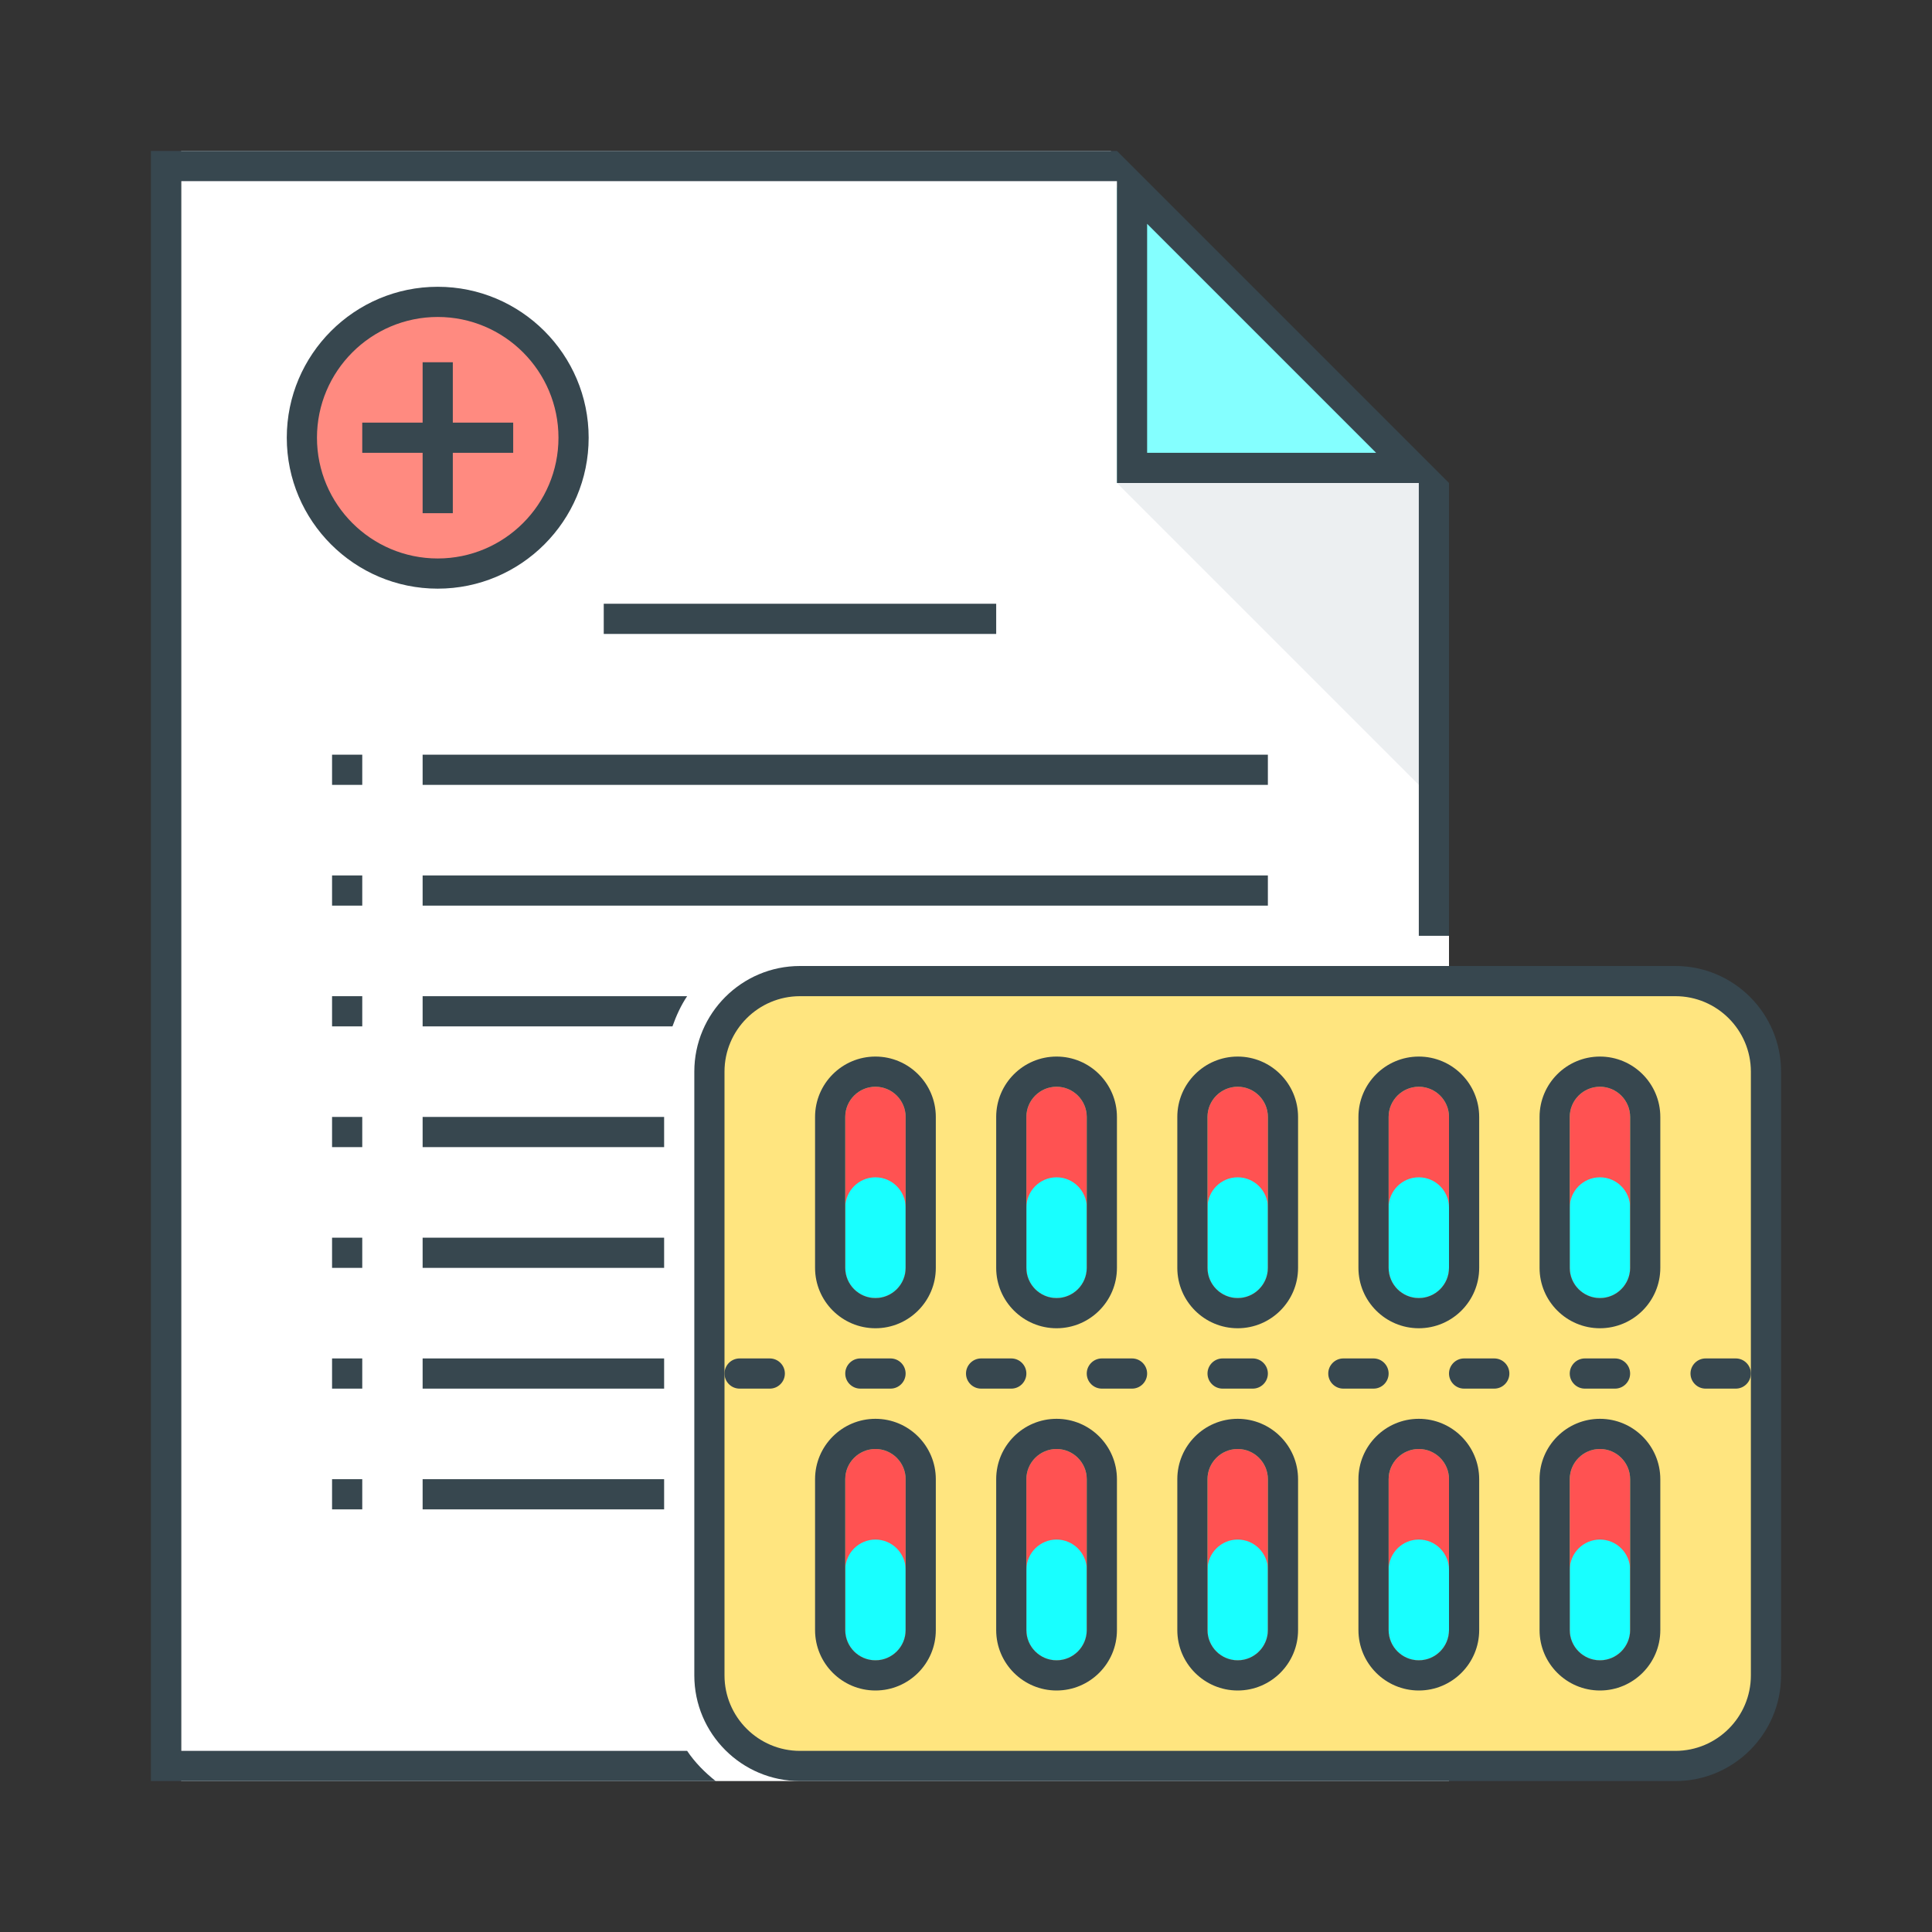 <?xml version="1.0" encoding="utf-8"?>
<!-- Generator: Adobe Illustrator 16.0.0, SVG Export Plug-In . SVG Version: 6.00 Build 0)  -->
<!DOCTYPE svg PUBLIC "-//W3C//DTD SVG 1.1//EN" "http://www.w3.org/Graphics/SVG/1.1/DTD/svg11.dtd">
<svg version="1.1" id="_x3C_Layer_x3E_" xmlns="http://www.w3.org/2000/svg" xmlns:xlink="http://www.w3.org/1999/xlink" x="0px"
	 y="0px" width="64px" height="64px" viewBox="0 0 64 64" enable-background="new 0 0 64 64" xml:space="preserve">
<rect x="0" y="0" width="64" height="64" fill="#333333" stroke="none"/>
<g id="medical_prescription">
	<g>
		<g>
			<g>
				<polygon fill="#FFFFFF" points="6,59 6,5 36.793,5 48,16.207 48,59 				"/>
			</g>
		</g>
	</g>
	<g>
		<g>
			<g>
				<polygon fill="#ECEFF1" points="37,16 47,16 48,27 				"/>
			</g>
		</g>
	</g>
	<g>
		<g>
			<g>
				<polygon fill="#84FFFF" points="37,16 37,6.207 46.793,16 				"/>
			</g>
		</g>
	</g>
	<g>
		<g>
			<g>
				<g>
					<rect x="20" y="20" fill="#37474F" width="13" height="1"/>
				</g>
			</g>
			<g>
				<g>
					<rect x="14" y="49" fill="#37474F" width="8" height="1"/>
				</g>
			</g>
			<g>
				<g>
					<rect x="14" y="45" fill="#37474F" width="8" height="1"/>
				</g>
			</g>
			<g>
				<g>
					<rect x="14" y="41" fill="#37474F" width="8" height="1"/>
				</g>
			</g>
			<g>
				<g>
					<rect x="14" y="37" fill="#37474F" width="8" height="1"/>
				</g>
			</g>
			<g>
				<g>
					<rect x="14" y="29" fill="#37474F" width="28" height="1"/>
				</g>
			</g>
			<g>
				<g>
					<rect x="14" y="25" fill="#37474F" width="28" height="1"/>
				</g>
			</g>
			<g>
				<g>
					<g>
						<g>
							<rect x="11" y="49" fill="#37474F" width="1" height="1"/>
						</g>
					</g>
				</g>
				<g>
					<g>
						<g>
							<rect x="11" y="45" fill="#37474F" width="1" height="1"/>
						</g>
					</g>
				</g>
				<g>
					<g>
						<g>
							<rect x="11" y="41" fill="#37474F" width="1" height="1"/>
						</g>
					</g>
				</g>
				<g>
					<g>
						<g>
							<rect x="11" y="37" fill="#37474F" width="1" height="1"/>
						</g>
					</g>
				</g>
				<g>
					<g>
						<g>
							<rect x="11" y="33" fill="#37474F" width="1" height="1"/>
						</g>
					</g>
				</g>
				<g>
					<g>
						<g>
							<rect x="11" y="29" fill="#37474F" width="1" height="1"/>
						</g>
					</g>
				</g>
			</g>
			<g>
				<g>
					<rect x="11" y="25" fill="#37474F" width="1" height="1"/>
				</g>
			</g>
		</g>
		<g>
			<g>
				<g>
					<circle fill="#FF8A80" cx="14.5" cy="14.5" r="4.5"/>
				</g>
				<g>
					<path fill="#37474F" d="M14.5,19.5c-2.757,0-5-2.243-5-5s2.243-5,5-5s5,2.243,5,5S17.257,19.5,14.5,19.5z M14.5,10.5
						c-2.206,0-4,1.794-4,4s1.794,4,4,4s4-1.794,4-4S16.706,10.5,14.5,10.5z"/>
				</g>
			</g>
			<g>
				<g>
					<rect x="14" y="12" fill="#37474F" width="1" height="5"/>
				</g>
			</g>
			<g>
				<g>
					<rect x="12" y="14" fill="#37474F" width="5" height="1"/>
				</g>
			</g>
		</g>
	</g>
	<g>
		<g>
			<path fill="#37474F" d="M22.762,58H6V6h30.586H37v10h10v15h1V16L37,5H5v54h18.707C23.346,58.712,23.02,58.384,22.762,58z
				 M38,7.414L45.586,15H38V7.414z"/>
		</g>
		<g>
			<g>
				<g>
					<path fill="#FFE57F" d="M23.5,55.5c0,1.65,1.35,3,3,3h29c1.65,0,3-1.35,3-3v-20c0-1.65-1.35-3-3-3h-29c-1.65,0-3,1.35-3,3V55.5
						z"/>
				</g>
			</g>
			<g>
				<g>
					<path fill="#37474F" d="M55.5,59h-29c-1.93,0-3.5-1.57-3.5-3.5v-20c0-1.93,1.57-3.5,3.5-3.5h29c1.93,0,3.5,1.57,3.5,3.5v20
						C59,57.43,57.43,59,55.5,59z M26.5,33c-1.378,0-2.5,1.122-2.5,2.5v20c0,1.378,1.122,2.5,2.5,2.5h29c1.378,0,2.5-1.122,2.5-2.5
						v-20c0-1.378-1.122-2.5-2.5-2.5H26.5z"/>
				</g>
			</g>
		</g>
		<g>
			<g>
				<path fill="#37474F" d="M22.762,33H14v1h8.276C22.402,33.646,22.556,33.307,22.762,33z"/>
			</g>
		</g>
		<g>
			<g>
				<g>
					<g>
						<path fill="#FF5252" d="M53,48c-0.551,0-1,0.449-1,1v5c0,0.551,0.449,1,1,1s1-0.449,1-1v-5C54,48.449,53.551,48,53,48z"/>
					</g>
				</g>
				<g>
					<g>
						<g>
							<path fill="#18FFFF" d="M53,55c0.551,0,1-0.449,1-1v-2c0-0.551-0.449-1-1-1s-1,0.449-1,1v2C52,54.551,52.449,55,53,55z"/>
						</g>
					</g>
				</g>
				<g>
					<g>
						<g>
							<path fill="#37474F" d="M53,56c-1.103,0-2-0.897-2-2v-5c0-1.103,0.897-2,2-2s2,0.897,2,2v5C55,55.103,54.103,56,53,56z
								 M53,48c-0.551,0-1,0.449-1,1v5c0,0.551,0.449,1,1,1s1-0.449,1-1v-5C54,48.449,53.551,48,53,48z"/>
						</g>
					</g>
				</g>
			</g>
			<g>
				<g>
					<g>
						<path fill="#FF5252" d="M47,48c-0.551,0-1,0.449-1,1v5c0,0.551,0.449,1,1,1s1-0.449,1-1v-5C48,48.449,47.551,48,47,48z"/>
					</g>
				</g>
				<g>
					<g>
						<g>
							<path fill="#18FFFF" d="M47,55c0.551,0,1-0.449,1-1v-2c0-0.551-0.449-1-1-1s-1,0.449-1,1v2C46,54.551,46.449,55,47,55z"/>
						</g>
					</g>
				</g>
				<g>
					<g>
						<g>
							<path fill="#37474F" d="M47,56c-1.103,0-2-0.897-2-2v-5c0-1.103,0.897-2,2-2s2,0.897,2,2v5C49,55.103,48.103,56,47,56z
								 M47,48c-0.551,0-1,0.449-1,1v5c0,0.551,0.449,1,1,1s1-0.449,1-1v-5C48,48.449,47.551,48,47,48z"/>
						</g>
					</g>
				</g>
			</g>
			<g>
				<g>
					<g>
						<path fill="#FF5252" d="M41,48c-0.551,0-1,0.449-1,1v5c0,0.551,0.449,1,1,1s1-0.449,1-1v-5C42,48.449,41.551,48,41,48z"/>
					</g>
				</g>
				<g>
					<g>
						<g>
							<path fill="#18FFFF" d="M41,55c0.551,0,1-0.449,1-1v-2c0-0.551-0.449-1-1-1s-1,0.449-1,1v2C40,54.551,40.449,55,41,55z"/>
						</g>
					</g>
				</g>
				<g>
					<g>
						<g>
							<path fill="#37474F" d="M41,56c-1.103,0-2-0.897-2-2v-5c0-1.103,0.897-2,2-2s2,0.897,2,2v5C43,55.103,42.103,56,41,56z
								 M41,48c-0.551,0-1,0.449-1,1v5c0,0.551,0.449,1,1,1s1-0.449,1-1v-5C42,48.449,41.551,48,41,48z"/>
						</g>
					</g>
				</g>
			</g>
			<g>
				<g>
					<g>
						<path fill="#FF5252" d="M35,48c-0.551,0-1,0.449-1,1v5c0,0.551,0.449,1,1,1s1-0.449,1-1v-5C36,48.449,35.551,48,35,48z"/>
					</g>
				</g>
				<g>
					<g>
						<g>
							<path fill="#18FFFF" d="M35,55c0.551,0,1-0.449,1-1v-2c0-0.551-0.449-1-1-1s-1,0.449-1,1v2C34,54.551,34.449,55,35,55z"/>
						</g>
					</g>
				</g>
				<g>
					<g>
						<g>
							<path fill="#37474F" d="M35,56c-1.103,0-2-0.897-2-2v-5c0-1.103,0.897-2,2-2s2,0.897,2,2v5C37,55.103,36.103,56,35,56z
								 M35,48c-0.551,0-1,0.449-1,1v5c0,0.551,0.449,1,1,1s1-0.449,1-1v-5C36,48.449,35.551,48,35,48z"/>
						</g>
					</g>
				</g>
			</g>
			<g>
				<g>
					<g>
						<path fill="#FF5252" d="M29,48c-0.551,0-1,0.449-1,1v5c0,0.551,0.449,1,1,1s1-0.449,1-1v-5C30,48.449,29.551,48,29,48z"/>
					</g>
				</g>
				<g>
					<g>
						<g>
							<path fill="#18FFFF" d="M29,55c0.551,0,1-0.449,1-1v-2c0-0.551-0.449-1-1-1s-1,0.449-1,1v2C28,54.551,28.449,55,29,55z"/>
						</g>
					</g>
				</g>
				<g>
					<g>
						<g>
							<path fill="#37474F" d="M29,56c-1.103,0-2-0.897-2-2v-5c0-1.103,0.897-2,2-2s2,0.897,2,2v5C31,55.103,30.103,56,29,56z
								 M29,48c-0.551,0-1,0.449-1,1v5c0,0.551,0.449,1,1,1s1-0.449,1-1v-5C30,48.449,29.551,48,29,48z"/>
						</g>
					</g>
				</g>
			</g>
			<g>
				<g>
					<g>
						<path fill="#FF5252" d="M53,36c-0.551,0-1,0.449-1,1v5c0,0.551,0.449,1,1,1s1-0.449,1-1v-5C54,36.449,53.551,36,53,36z"/>
					</g>
				</g>
				<g>
					<g>
						<g>
							<path fill="#18FFFF" d="M53,43c0.551,0,1-0.449,1-1v-2c0-0.551-0.449-1-1-1s-1,0.449-1,1v2C52,42.551,52.449,43,53,43z"/>
						</g>
					</g>
				</g>
				<g>
					<g>
						<g>
							<path fill="#37474F" d="M53,44c-1.103,0-2-0.897-2-2v-5c0-1.103,0.897-2,2-2s2,0.897,2,2v5C55,43.103,54.103,44,53,44z
								 M53,36c-0.551,0-1,0.449-1,1v5c0,0.551,0.449,1,1,1s1-0.449,1-1v-5C54,36.449,53.551,36,53,36z"/>
						</g>
					</g>
				</g>
			</g>
			<g>
				<g>
					<g>
						<path fill="#FF5252" d="M47,36c-0.551,0-1,0.449-1,1v5c0,0.551,0.449,1,1,1s1-0.449,1-1v-5C48,36.449,47.551,36,47,36z"/>
					</g>
				</g>
				<g>
					<g>
						<g>
							<path fill="#18FFFF" d="M47,43c0.551,0,1-0.449,1-1v-2c0-0.551-0.449-1-1-1s-1,0.449-1,1v2C46,42.551,46.449,43,47,43z"/>
						</g>
					</g>
				</g>
				<g>
					<g>
						<g>
							<path fill="#37474F" d="M47,44c-1.103,0-2-0.897-2-2v-5c0-1.103,0.897-2,2-2s2,0.897,2,2v5C49,43.103,48.103,44,47,44z
								 M47,36c-0.551,0-1,0.449-1,1v5c0,0.551,0.449,1,1,1s1-0.449,1-1v-5C48,36.449,47.551,36,47,36z"/>
						</g>
					</g>
				</g>
			</g>
			<g>
				<g>
					<g>
						<path fill="#FF5252" d="M41,36c-0.551,0-1,0.449-1,1v5c0,0.551,0.449,1,1,1s1-0.449,1-1v-5C42,36.449,41.551,36,41,36z"/>
					</g>
				</g>
				<g>
					<g>
						<g>
							<path fill="#18FFFF" d="M41,43c0.551,0,1-0.449,1-1v-2c0-0.551-0.449-1-1-1s-1,0.449-1,1v2C40,42.551,40.449,43,41,43z"/>
						</g>
					</g>
				</g>
				<g>
					<g>
						<g>
							<path fill="#37474F" d="M41,44c-1.103,0-2-0.897-2-2v-5c0-1.103,0.897-2,2-2s2,0.897,2,2v5C43,43.103,42.103,44,41,44z
								 M41,36c-0.551,0-1,0.449-1,1v5c0,0.551,0.449,1,1,1s1-0.449,1-1v-5C42,36.449,41.551,36,41,36z"/>
						</g>
					</g>
				</g>
			</g>
			<g>
				<g>
					<g>
						<path fill="#FF5252" d="M35,36c-0.551,0-1,0.449-1,1v5c0,0.551,0.449,1,1,1s1-0.449,1-1v-5C36,36.449,35.551,36,35,36z"/>
					</g>
				</g>
				<g>
					<g>
						<g>
							<path fill="#18FFFF" d="M35,43c0.551,0,1-0.449,1-1v-2c0-0.551-0.449-1-1-1s-1,0.449-1,1v2C34,42.551,34.449,43,35,43z"/>
						</g>
					</g>
				</g>
				<g>
					<g>
						<g>
							<path fill="#37474F" d="M35,44c-1.103,0-2-0.897-2-2v-5c0-1.103,0.897-2,2-2s2,0.897,2,2v5C37,43.103,36.103,44,35,44z
								 M35,36c-0.551,0-1,0.449-1,1v5c0,0.551,0.449,1,1,1s1-0.449,1-1v-5C36,36.449,35.551,36,35,36z"/>
						</g>
					</g>
				</g>
			</g>
			<g>
				<g>
					<g>
						<path fill="#FF5252" d="M29,36c-0.551,0-1,0.449-1,1v5c0,0.551,0.449,1,1,1s1-0.449,1-1v-5C30,36.449,29.551,36,29,36z"/>
					</g>
				</g>
				<g>
					<g>
						<g>
							<path fill="#18FFFF" d="M29,43c0.551,0,1-0.449,1-1v-2c0-0.551-0.449-1-1-1s-1,0.449-1,1v2C28,42.551,28.449,43,29,43z"/>
						</g>
					</g>
				</g>
				<g>
					<g>
						<g>
							<path fill="#37474F" d="M29,44c-1.103,0-2-0.897-2-2v-5c0-1.103,0.897-2,2-2s2,0.897,2,2v5C31,43.103,30.103,44,29,44z
								 M29,36c-0.551,0-1,0.449-1,1v5c0,0.551,0.449,1,1,1s1-0.449,1-1v-5C30,36.449,29.551,36,29,36z"/>
						</g>
					</g>
				</g>
			</g>
		</g>
		<g>
			<g>
				<g>
					<g>
						<path fill="#37474F" d="M58,45.5c0,0.275-0.225,0.5-0.5,0.5h-1c-0.275,0-0.5-0.225-0.5-0.5l0,0c0-0.275,0.225-0.5,0.5-0.5h1
							C57.775,45,58,45.225,58,45.5L58,45.5z"/>
					</g>
				</g>
			</g>
			<g>
				<g>
					<g>
						<path fill="#37474F" d="M54,45.5c0,0.275-0.225,0.5-0.5,0.5h-1c-0.275,0-0.5-0.225-0.5-0.5l0,0c0-0.275,0.225-0.5,0.5-0.5h1
							C53.775,45,54,45.225,54,45.5L54,45.5z"/>
					</g>
				</g>
			</g>
			<g>
				<g>
					<g>
						<path fill="#37474F" d="M50,45.5c0,0.275-0.225,0.5-0.5,0.5h-1c-0.275,0-0.5-0.225-0.5-0.5l0,0c0-0.275,0.225-0.5,0.5-0.5h1
							C49.775,45,50,45.225,50,45.5L50,45.5z"/>
					</g>
				</g>
			</g>
			<g>
				<g>
					<g>
						<path fill="#37474F" d="M46,45.5c0,0.275-0.225,0.5-0.5,0.5h-1c-0.275,0-0.5-0.225-0.5-0.5l0,0c0-0.275,0.225-0.5,0.5-0.5h1
							C45.775,45,46,45.225,46,45.5L46,45.5z"/>
					</g>
				</g>
			</g>
			<g>
				<g>
					<g>
						<path fill="#37474F" d="M42,45.5c0,0.275-0.225,0.5-0.5,0.5h-1c-0.275,0-0.5-0.225-0.5-0.5l0,0c0-0.275,0.225-0.5,0.5-0.5h1
							C41.775,45,42,45.225,42,45.5L42,45.5z"/>
					</g>
				</g>
			</g>
			<g>
				<g>
					<g>
						<path fill="#37474F" d="M38,45.5c0,0.275-0.225,0.5-0.5,0.5h-1c-0.275,0-0.5-0.225-0.5-0.5l0,0c0-0.275,0.225-0.5,0.5-0.5h1
							C37.775,45,38,45.225,38,45.5L38,45.5z"/>
					</g>
				</g>
			</g>
			<g>
				<g>
					<g>
						<path fill="#37474F" d="M34,45.5c0,0.275-0.225,0.5-0.5,0.5h-1c-0.275,0-0.5-0.225-0.5-0.5l0,0c0-0.275,0.225-0.5,0.5-0.5h1
							C33.775,45,34,45.225,34,45.5L34,45.5z"/>
					</g>
				</g>
			</g>
			<g>
				<g>
					<g>
						<path fill="#37474F" d="M30,45.5c0,0.275-0.225,0.5-0.5,0.5h-1c-0.275,0-0.5-0.225-0.5-0.5l0,0c0-0.275,0.225-0.5,0.5-0.5h1
							C29.775,45,30,45.225,30,45.5L30,45.5z"/>
					</g>
				</g>
			</g>
			<g>
				<g>
					<g>
						<path fill="#37474F" d="M26,45.5c0,0.275-0.225,0.5-0.5,0.5h-1c-0.275,0-0.5-0.225-0.5-0.5l0,0c0-0.275,0.225-0.5,0.5-0.5h1
							C25.775,45,26,45.225,26,45.5L26,45.5z"/>
					</g>
				</g>
			</g>
		</g>
	</g>
</g>
</svg>
